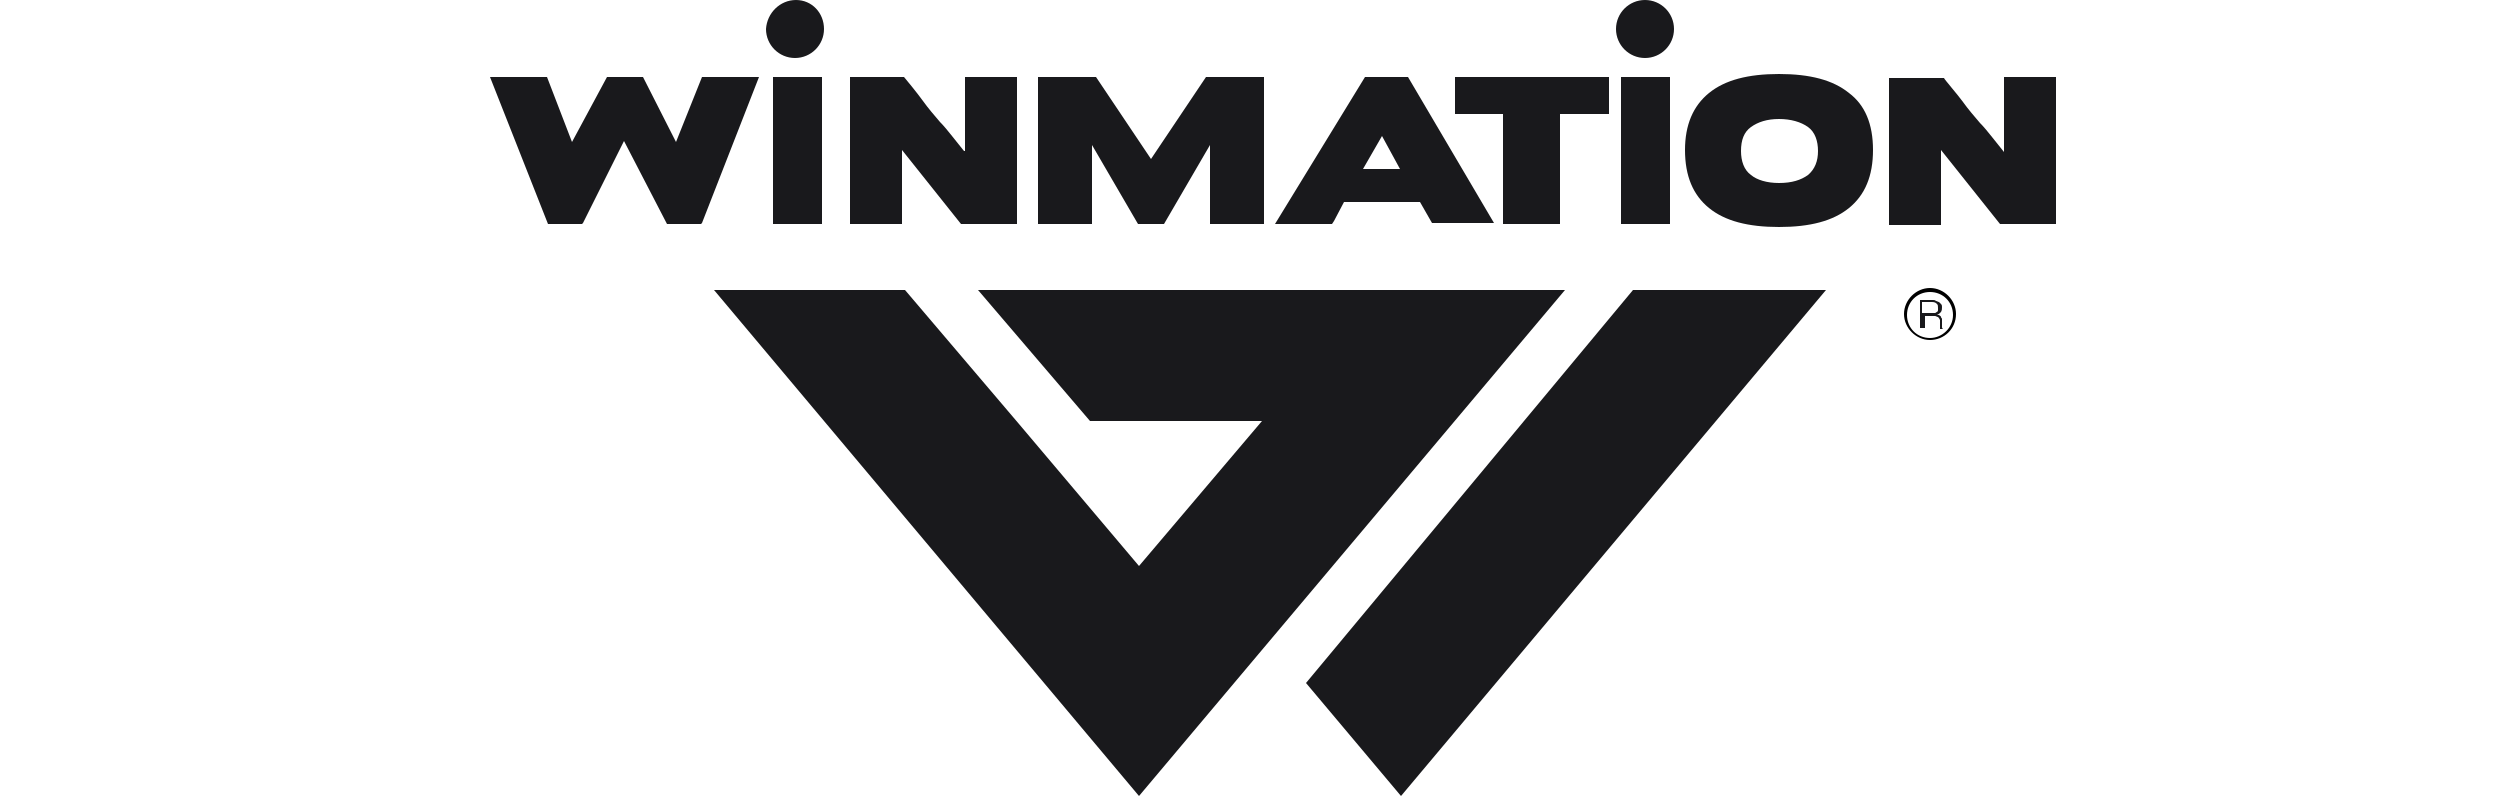 <?xml version="1.0" encoding="utf-8"?>
<!-- Generator: Adobe Illustrator 18.0.0, SVG Export Plug-In . SVG Version: 6.00 Build 0)  -->
<!DOCTYPE svg PUBLIC "-//W3C//DTD SVG 1.1//EN" "http://www.w3.org/Graphics/SVG/1.1/DTD/svg11.dtd">
<svg version="1.1" id="Layer_1" xmlns="http://www.w3.org/2000/svg" xmlns:xlink="http://www.w3.org/1999/xlink" x="0px" y="0px"
	 viewBox="0 0 250 80" enable-background="new 0 0 250 80" xml:space="preserve">
<g>
	<g>
		<g>
			<polygon fill="#19191C" points="90.5,29 101.9,42.4 113.9,56.6 126.2,42.1 109,42.1 97.8,29 156.5,29 113.9,79.6 71.4,29 			"/>
		</g>
	</g>
	<g>
		<g>
			<polygon fill="#19191C" points="182.6,29 140.1,79.6 130.6,68.3 163.3,29 			"/>
		</g>
	</g>
</g>
<g>
	<g>
		<g>
			<path fill="#19191C" d="M140.8,7.7h-4.3l-9,14.7h5.7l0.2-0.3l1-1.9h7.6l1.2,2.1h6.2L140.8,7.7z M136.3,16.9l1.9-3.3l1.8,3.3
				H136.3z"/>
		</g>
	</g>
	<g>
		<path fill="#19191C" d="M184.9,9.3c-1.6-1.3-3.9-1.9-7-1.9c-3.1,0-5.4,0.6-7,1.9c-1.6,1.3-2.4,3.2-2.4,5.7c0,2.6,0.8,4.5,2.4,5.8
			c1.6,1.3,3.9,1.9,7,1.9c3.1,0,5.4-0.6,7-1.9c1.6-1.3,2.4-3.2,2.4-5.8C187.3,12.4,186.5,10.5,184.9,9.3z M180.8,17.5
			c-0.7,0.5-1.6,0.8-2.9,0.8c-1.2,0-2.2-0.3-2.8-0.8c-0.7-0.5-1-1.4-1-2.4c0-1.1,0.3-1.9,1-2.4c0.7-0.5,1.6-0.8,2.8-0.8
			c1.2,0,2.2,0.3,2.9,0.8c0.7,0.5,1,1.4,1,2.4C181.8,16.1,181.5,16.9,180.8,17.5z"/>
	</g>
	<g>
		<polygon fill="#19191C" points="67.6,14.2 64.3,7.7 60.7,7.7 57.2,14.2 54.7,7.7 49,7.7 54.8,22.4 58.2,22.4 58.3,22.3 62.4,14.1 
			66.7,22.4 70.1,22.4 70.2,22.3 75.9,7.7 70.2,7.7 		"/>
	</g>
	<g>
		<path fill="#19191C" d="M96.4,15.1c-0.4-0.5-0.8-1-1.2-1.5c-0.4-0.5-0.8-1-1.2-1.4c-0.6-0.7-1.2-1.4-1.7-2.1
			c-0.5-0.7-1.8-2.3-1.9-2.4H85v14.7h5.2V15l5.9,7.4h5.6V7.7h-5.2V15.1z"/>
	</g>
	<g>
		<path fill="#19191C" d="M200.4,7.7v7.5c-0.4-0.5-0.8-1-1.2-1.5c-0.4-0.5-0.8-1-1.2-1.4c-0.6-0.7-1.2-1.4-1.7-2.1
			c-0.5-0.7-1.9-2.3-1.9-2.4h-5.5v14.7h5.2V15l5.9,7.4h5.6V7.7H200.4z"/>
	</g>
	<g>
		<polygon fill="#19191C" points="120.7,7.7 120.6,7.7 115.1,15.9 109.6,7.7 109.5,7.7 104.1,7.7 103.8,7.7 103.8,22.4 109.2,22.4 
			109.2,14.5 113.8,22.4 116.4,22.4 121,14.5 121,22.4 126.4,22.4 126.4,7.7 126.1,7.7 		"/>
	</g>
	<g>
		<rect x="77.3" y="7.7" fill="#19191C" width="4.9" height="14.7"/>
	</g>
	<g>
		<rect x="162.1" y="7.7" fill="#19191C" width="4.9" height="14.7"/>
	</g>
	<g>
		<polygon fill="#19191C" points="145.5,11.4 150.3,11.4 150.3,22.4 156,22.4 156,11.4 160.9,11.4 160.9,7.7 145.5,7.7 		"/>
	</g>
	<g>
		<path fill="#19191C" d="M82.4,2.9c0,1.6-1.3,2.9-2.9,2.9c-1.6,0-2.9-1.3-2.9-2.9C76.7,1.3,78,0,79.6,0C81.2,0,82.4,1.3,82.4,2.9z"
			/>
	</g>
	<g>
		<path fill="#19191C" d="M167.4,2.9c0,1.6-1.3,2.9-2.9,2.9c-1.6,0-2.9-1.3-2.9-2.9c0-1.6,1.3-2.9,2.9-2.9
			C166.1,0,167.4,1.3,167.4,2.9z"/>
	</g>
</g>
<g>
	<path d="M193,34c-1.4,0-2.6-1.2-2.6-2.6c0-1.4,1.2-2.6,2.6-2.6c1.4,0,2.6,1.2,2.6,2.6C195.6,32.9,194.4,34,193,34z M193,29.2
		c-1.3,0-2.3,1-2.3,2.3c0,1.3,1,2.3,2.3,2.3c1.2,0,2.3-1,2.3-2.3C195.3,30.2,194.3,29.2,193,29.2z"/>
</g>
<g>
	<g>
		<path fill="#19191C" d="M192,30h1.3c0.1,0,0.2,0,0.3,0.1c0.1,0,0.2,0.1,0.3,0.1c0.1,0.1,0.1,0.1,0.2,0.2c0.1,0.1,0.1,0.2,0.1,0.3
			c0,0.2,0,0.3-0.1,0.5c-0.1,0.1-0.2,0.2-0.4,0.3v0c0.1,0,0.2,0,0.2,0c0.1,0.1,0.2,0.1,0.2,0.2c0,0.1,0.1,0.1,0.1,0.2
			c0,0.1,0,0.1,0,0.2l0,0.2c0,0.1,0,0.1,0,0.2c0,0,0,0.1,0,0.2c0,0.1,0,0.1,0.1,0.2h-0.3c0,0,0-0.1,0-0.1l0-0.1l0-0.1
			c0-0.1,0-0.1,0-0.1c0-0.1,0-0.2,0-0.3c0-0.1,0-0.2,0-0.2c-0.1-0.2-0.1-0.2-0.2-0.3c-0.1,0-0.2-0.1-0.3-0.1h-1v1.2H192V30z
			 M192.3,31.3h1c0.1,0,0.2,0,0.2,0c0.1,0,0.1-0.1,0.2-0.1c0.1-0.1,0.1-0.1,0.1-0.2c0-0.1,0-0.1,0-0.2c0-0.2,0-0.3-0.1-0.4
			c-0.1-0.1-0.2-0.2-0.5-0.2h-1V31.3z"/>
	</g>
</g>
</svg>
